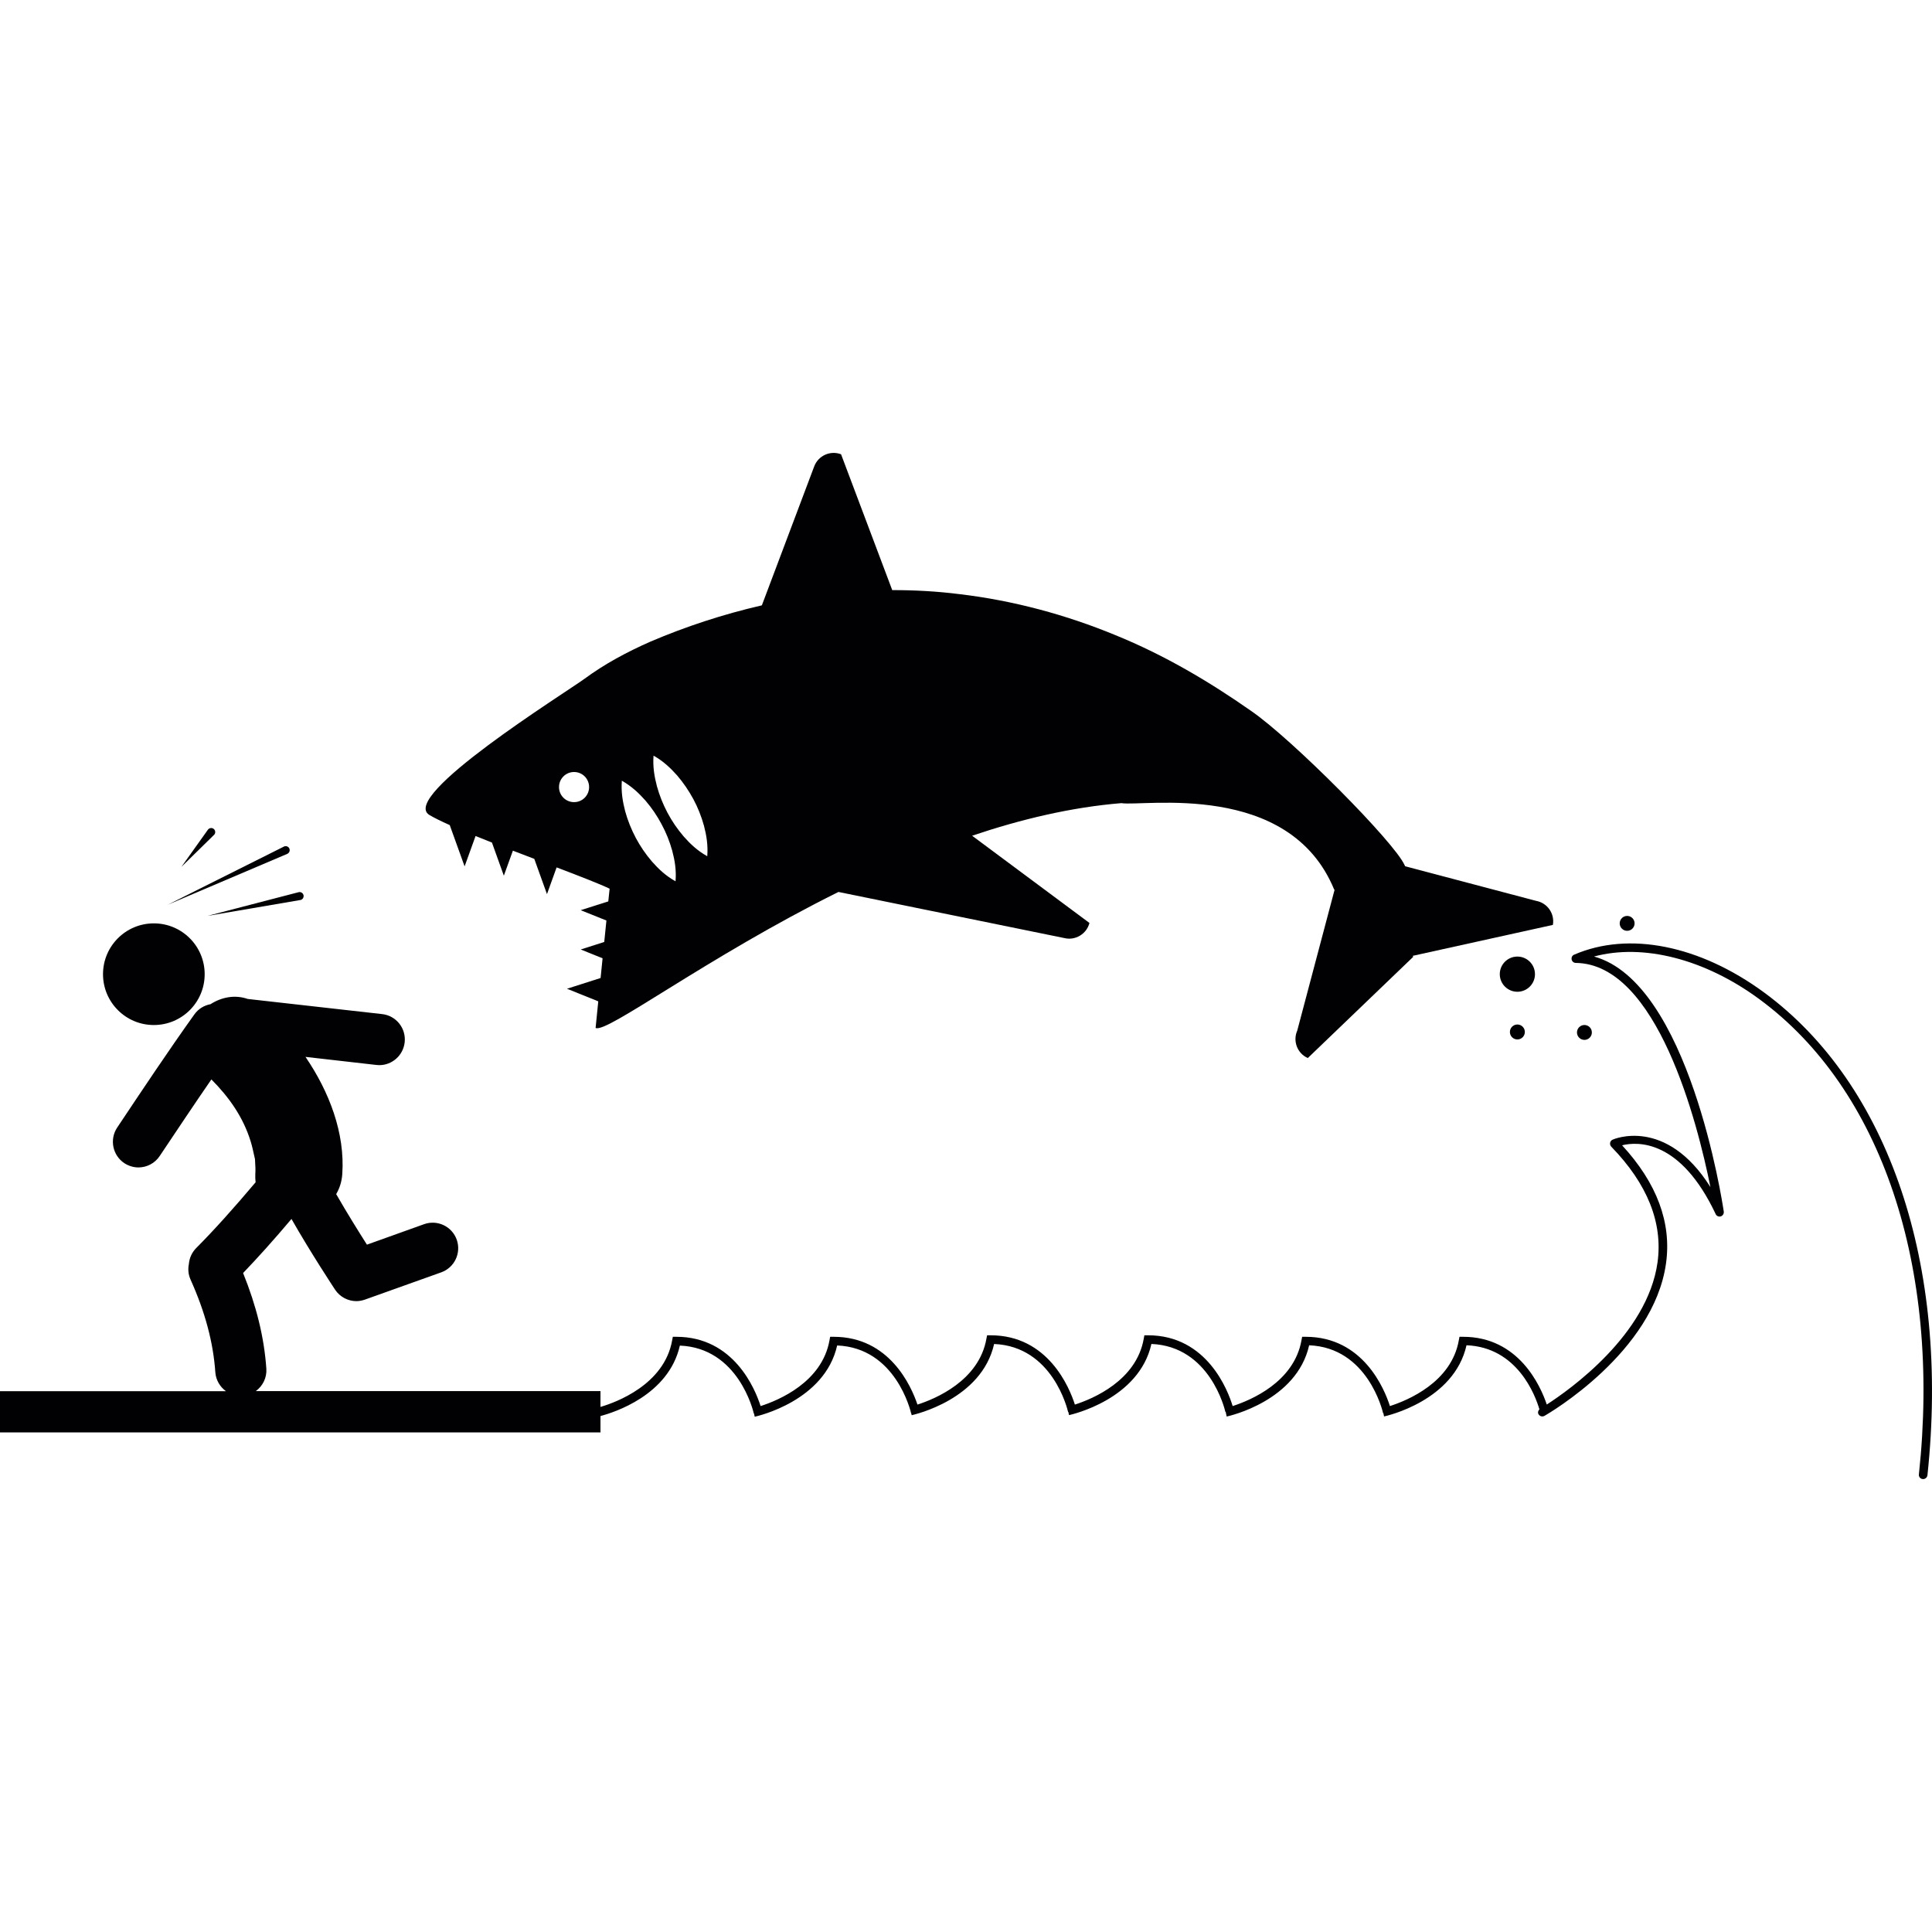 <?xml version="1.0" encoding="UTF-8"?>
<svg xmlns="http://www.w3.org/2000/svg" onmouseup="{ if(window.parent.document.onmouseup) window.parent.document.onmouseup(arguments[0]);}" xml:space="preserve" style="enable-background:new 0 0 61.498 61.498;" viewBox="0 0 61.498 61.498" y="0px" x="0px" id="Capa_1" version="1.1" xmlns:xlink="http://www.w3.org/1999/xlink"><g><g><circle data-cppathid="10000" r="1.618" cy="31.01" cx="4.897" style="fill:#010002;"/><path data-cppathid="10001" d="M14.316,26.264l0.473,1.314l0.349-0.967c0.167,0.068,0.341,0.137,0.521,0.208l0.379,1.055    l0.288-0.796c0.227,0.087,0.456,0.175,0.681,0.26l0.404,1.123l0.307-0.851c0.739,0.281,1.373,0.528,1.687,0.678l-0.042,0.405    l-0.878,0.279l0.818,0.329l-0.069,0.683l-0.749,0.239l0.696,0.28l-0.063,0.628l-1.07,0.342l0.996,0.401l-0.085,0.846    c0.341,0.189,3.527-2.239,7.73-4.328l7.182,1.466c0.354,0.09,0.716-0.124,0.808-0.479l-3.735-2.777    c1.556-0.525,3.161-0.907,4.75-1.037c0.705,0.116,5.337-0.732,6.773,2.747c0.006,0.003,0.008,0.008,0.014,0.013l-1.188,4.481    c-0.147,0.334,0.002,0.725,0.336,0.873l3.358-3.224l-0.02-0.029l4.463-0.985c0.064-0.36-0.177-0.703-0.537-0.766l-4.166-1.101    c-0.004-0.011-0.008-0.023-0.017-0.035c-0.312-0.718-3.58-4.014-4.892-4.914c-1.311-0.917-2.739-1.768-4.312-2.407    c-1.562-0.646-3.252-1.104-4.967-1.306c-0.711-0.09-1.427-0.129-2.138-0.128l-1.629-4.324c-0.343-0.13-0.726,0.043-0.855,0.387    l-1.666,4.422c-1.234,0.284-2.424,0.675-3.552,1.157c-0.74,0.327-1.448,0.705-2.091,1.179c-0.645,0.47-5.903,3.739-4.943,4.335    C13.812,26.028,14.039,26.14,14.316,26.264z M21.553,24.682c0.201,0.235,0.372,0.486,0.516,0.753    c0.143,0.266,0.256,0.549,0.339,0.848c0.078,0.3,0.133,0.615,0.105,0.972c-0.314-0.175-0.545-0.396-0.75-0.629    c-0.202-0.235-0.373-0.486-0.515-0.753c-0.141-0.267-0.256-0.549-0.338-0.848c-0.079-0.302-0.134-0.616-0.107-0.972    C21.116,24.229,21.345,24.449,21.553,24.682z M20.543,25.48c0.202,0.235,0.373,0.487,0.514,0.753    c0.145,0.267,0.258,0.548,0.341,0.847c0.08,0.301,0.135,0.615,0.105,0.973c-0.314-0.175-0.544-0.396-0.75-0.629    c-0.202-0.235-0.373-0.486-0.515-0.753c-0.141-0.267-0.256-0.549-0.338-0.848c-0.078-0.301-0.133-0.614-0.106-0.972    C20.105,25.027,20.336,25.247,20.543,25.48z M18.273,24.574c0.266,0,0.479,0.214,0.479,0.48c0,0.265-0.213,0.479-0.479,0.479    c-0.265,0-0.479-0.214-0.479-0.479C17.794,24.788,18.008,24.574,18.273,24.574z" style="fill:#010002;"/><path data-cppathid="10002" d="M56.158,31.595c-2.054-1.509-4.315-1.959-6.052-1.206c-0.062,0.026-0.092,0.089-0.078,0.153    c0.012,0.063,0.066,0.108,0.132,0.109c2.592,0.03,3.875,5.099,4.285,7.135c-1.421-2.256-3.099-1.518-3.116-1.508    c-0.04,0.018-0.068,0.055-0.077,0.1c-0.008,0.044,0.007,0.087,0.034,0.12c1.154,1.186,1.65,2.426,1.475,3.688    c-0.322,2.3-2.789,4.048-3.525,4.522c-0.198-0.592-0.893-2.156-2.664-2.156h-0.115l-0.021,0.111    c-0.235,1.336-1.625,1.912-2.193,2.094c-0.173-0.543-0.852-2.205-2.682-2.205h-0.112l-0.021,0.111    c-0.238,1.336-1.621,1.91-2.191,2.094c-0.146-0.487-0.813-2.253-2.694-2.253h-0.116l-0.02,0.11    c-0.236,1.338-1.626,1.914-2.192,2.096c-0.173-0.543-0.854-2.206-2.682-2.206H31.42l-0.021,0.11    c-0.237,1.338-1.628,1.914-2.195,2.096c-0.198-0.59-0.892-2.158-2.666-2.158h-0.114l-0.02,0.111    c-0.237,1.336-1.625,1.912-2.193,2.094c-0.173-0.543-0.852-2.205-2.682-2.205h-0.112l-0.021,0.111    c-0.25,1.414-1.789,1.977-2.282,2.121V44.28H8.143c0.219-0.16,0.355-0.424,0.335-0.713c-0.069-1.002-0.319-2.004-0.74-3.045    c0.476-0.496,0.989-1.068,1.54-1.721c0.619,1.086,1.349,2.191,1.388,2.251c0.153,0.231,0.412,0.365,0.678,0.365    c0.091,0,0.185-0.019,0.275-0.05l2.427-0.867c0.423-0.152,0.642-0.617,0.492-1.041c-0.153-0.424-0.618-0.643-1.041-0.491    l-1.817,0.651c-0.266-0.418-0.642-1.021-0.979-1.609c0.105-0.178,0.177-0.387,0.194-0.634c0.091-1.312-0.415-2.623-1.171-3.734    l2.257,0.257c0.031,0.004,0.061,0.006,0.092,0.006c0.41,0,0.761-0.31,0.808-0.725c0.051-0.447-0.271-0.851-0.717-0.9l-4.278-0.482    c-0.415-0.144-0.841-0.054-1.186,0.167c-0.2,0.037-0.386,0.147-0.513,0.325c-0.822,1.149-1.652,2.396-2.457,3.602    c-0.249,0.376-0.147,0.882,0.226,1.132c0.138,0.09,0.295,0.137,0.45,0.137c0.262,0,0.521-0.127,0.678-0.364    c0.541-0.81,1.093-1.636,1.645-2.438c0.561,0.565,1.012,1.198,1.252,1.979c0.046,0.149,0.079,0.306,0.113,0.46    c0.012,0.059,0.019,0.081,0.022,0.094c0,0.021,0.002,0.059,0.007,0.131c0.008,0.11,0.012,0.228,0.004,0.34    c-0.005,0.097,0,0.186,0.009,0.271c-0.694,0.824-1.331,1.532-1.895,2.098c-0.139,0.143-0.213,0.32-0.229,0.504    c-0.033,0.162-0.019,0.334,0.054,0.496c0.464,1.032,0.722,1.998,0.788,2.949c0.018,0.249,0.149,0.465,0.338,0.602H0v1.312h19.114    v-0.521c0.432-0.113,2.17-0.664,2.527-2.242c1.86,0.076,2.334,2.078,2.354,2.162l0.006-0.002l0.023,0.104    c0.093-0.02,2.226-0.502,2.624-2.268c1.86,0.076,2.335,2.078,2.355,2.162h0.004l0.012,0.058c0.092-0.021,2.226-0.502,2.625-2.267    c1.859,0.076,2.334,2.076,2.354,2.162l0.008-0.002l0.023,0.104c0.093-0.021,2.225-0.502,2.622-2.265    c1.859,0.076,2.334,2.074,2.354,2.162l0.009-0.004l0.033,0.152c0.094-0.02,2.227-0.502,2.625-2.268    c1.858,0.076,2.334,2.078,2.354,2.162l0.009-0.002l0.021,0.105c0.094-0.02,2.228-0.502,2.625-2.266    c1.618,0.066,2.188,1.59,2.32,2.039c-0.041,0.045-0.059,0.104-0.027,0.158c0.037,0.064,0.121,0.088,0.188,0.051    c0.145-0.082,3.473-2.024,3.869-4.852c0.182-1.293-0.288-2.557-1.398-3.761c0.497-0.122,1.86-0.188,2.979,2.19    c0.027,0.062,0.099,0.092,0.162,0.073c0.063-0.021,0.104-0.085,0.096-0.151c-0.046-0.312-1.111-7.291-4.131-8.121    c1.556-0.419,3.52,0.073,5.263,1.357c3.892,2.861,5.788,8.516,5.079,15.128c-0.01,0.073,0.046,0.144,0.12,0.147    c0.005,0.002,0.011,0.002,0.016,0.002c0.067,0,0.128-0.053,0.136-0.122C62.065,40.263,60.127,34.516,56.158,31.595z" style="fill:#010002;"/><circle data-cppathid="10003" r="0.237" cy="32.864" cx="50.434" style="fill:#010002;"/><circle data-cppathid="10004" r="0.237" cy="29.392" cx="51.794" style="fill:#010002;"/><circle data-cppathid="10005" r="0.238" cy="32.849" cx="48.3" style="fill:#010002;"/><circle data-cppathid="10006" r="0.56" cy="31.009" cx="48.3" style="fill:#010002;"/><path data-cppathid="10007" d="M9.15,27.176c0.063-0.031,0.09-0.108,0.058-0.172c-0.031-0.062-0.11-0.088-0.171-0.056    l-3.692,1.848l3.798-1.616C9.145,27.179,9.148,27.178,9.15,27.176z" style="fill:#010002;"/><path data-cppathid="10008" d="M9.558,28.649c0,0,0.007-0.001,0.012-0.002c0.067-0.017,0.108-0.087,0.091-0.156    c-0.019-0.068-0.088-0.109-0.157-0.091l-2.901,0.754L9.558,28.649z" style="fill:#010002;"/><path data-cppathid="10009" d="M6.826,26.561c0.043-0.058,0.028-0.139-0.029-0.18c-0.058-0.041-0.139-0.027-0.18,0.031    l-0.843,1.182l1.037-1.017C6.817,26.572,6.823,26.567,6.826,26.561z" style="fill:#010002;"/></g></g><g/><g/><g/><g/><g/><g/><g/><g/><g/><g/><g/><g/><g/><g/><g/></svg>